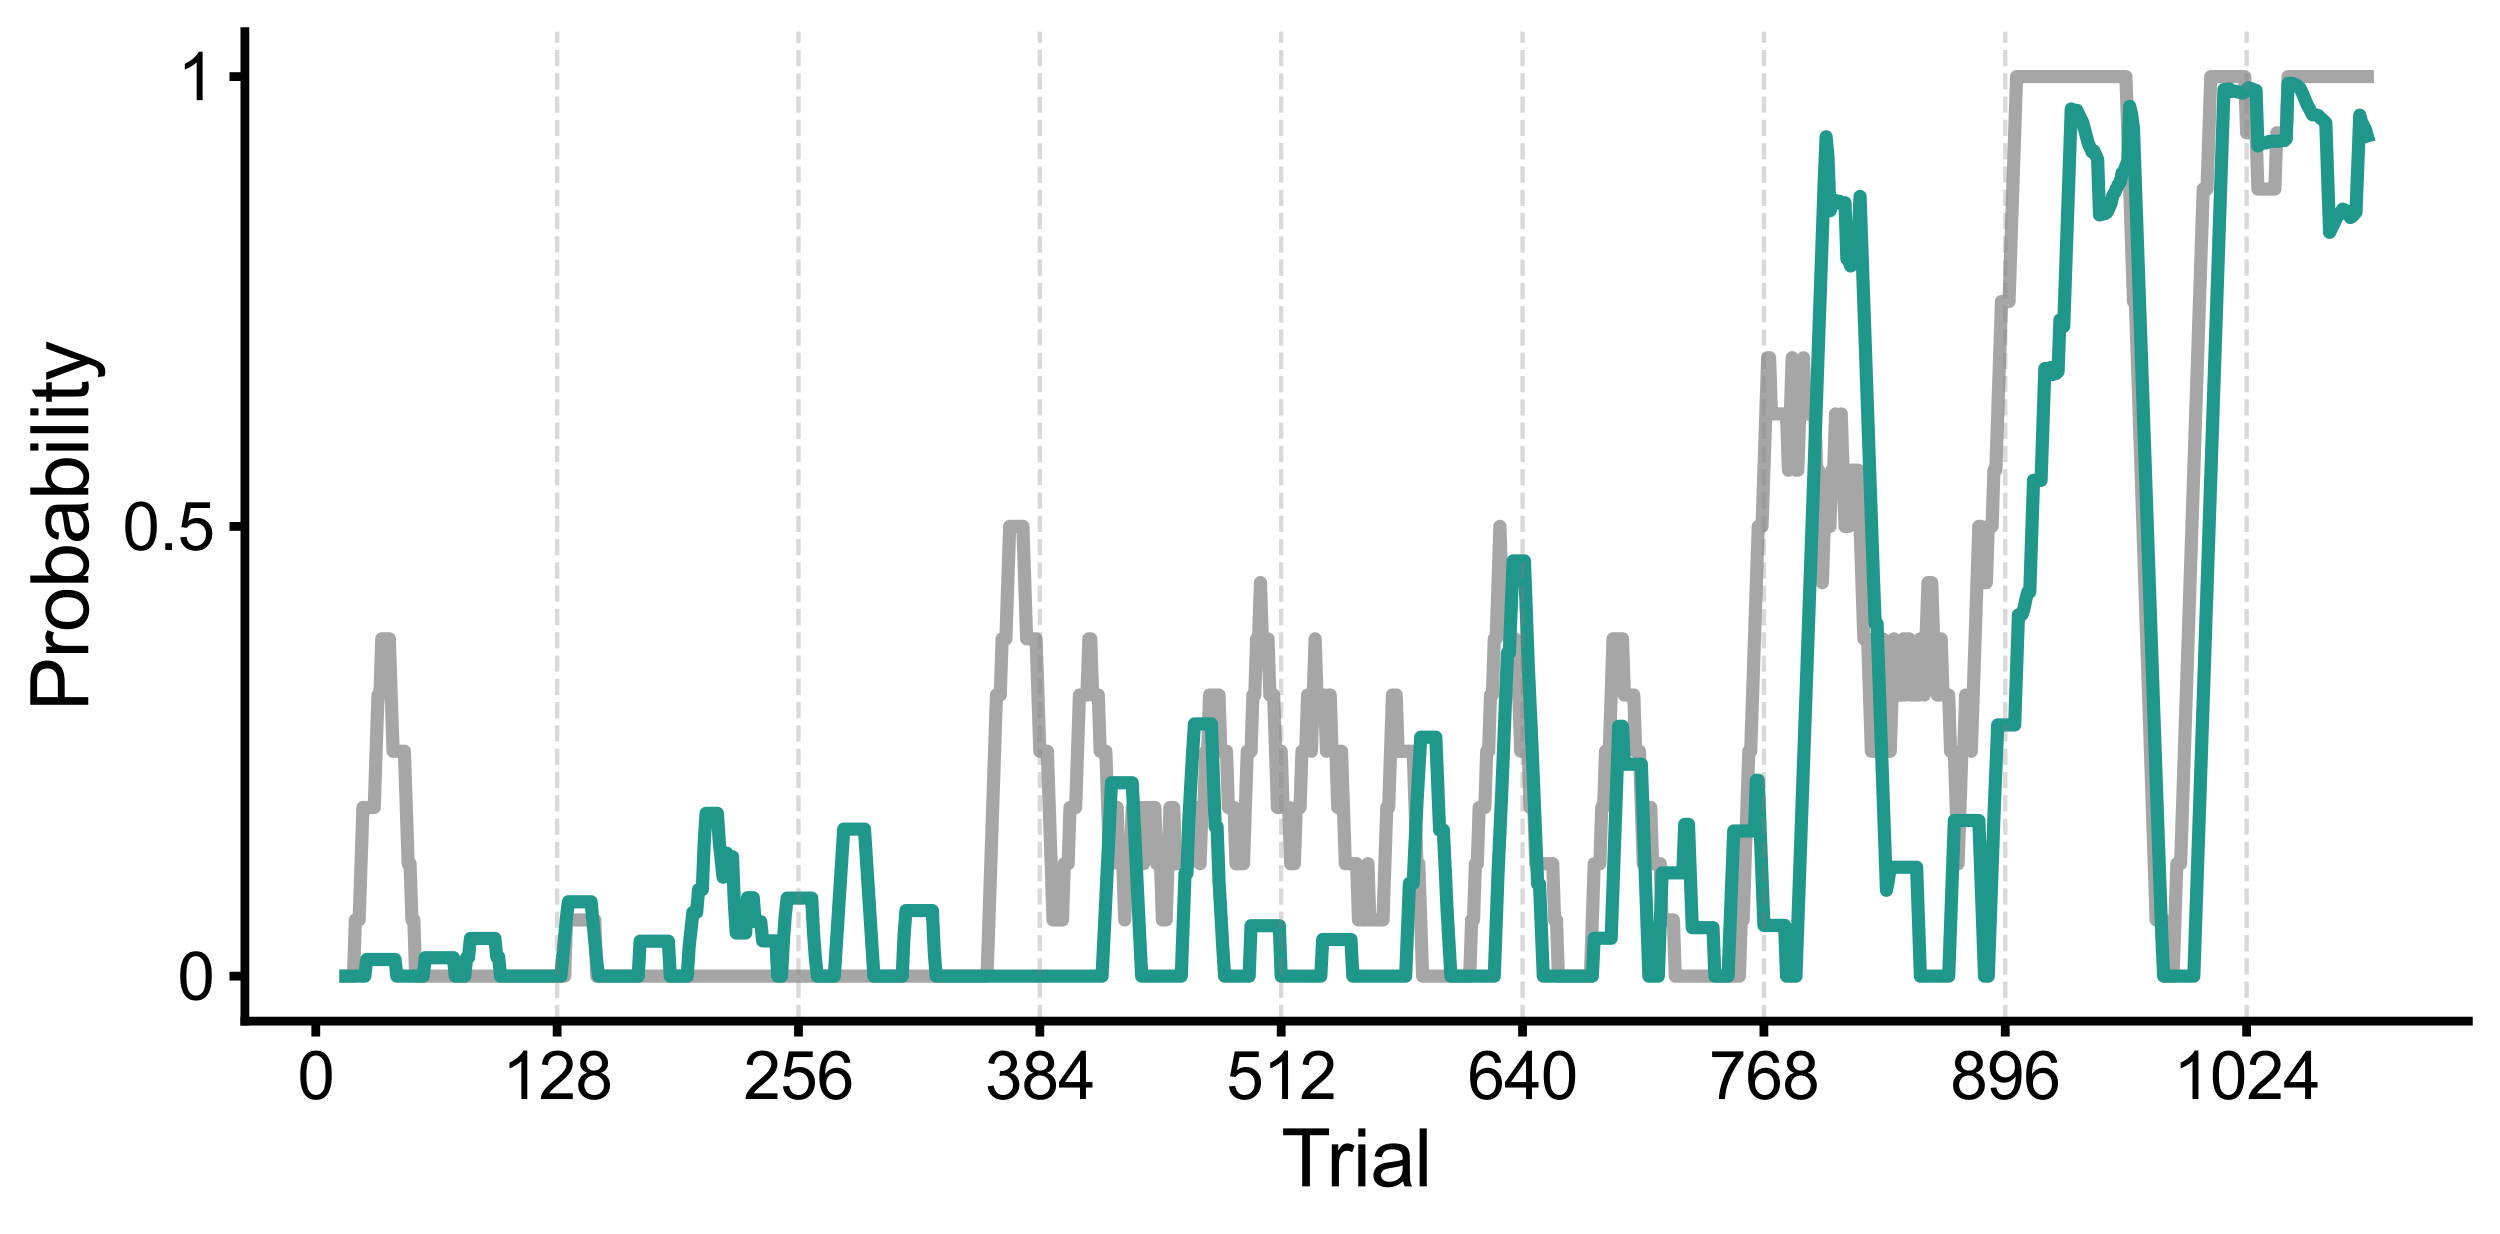 <?xml version="1.0" encoding="utf-8" standalone="no"?>
<!DOCTYPE svg PUBLIC "-//W3C//DTD SVG 1.1//EN"
  "http://www.w3.org/Graphics/SVG/1.1/DTD/svg11.dtd">
<svg xmlns:xlink="http://www.w3.org/1999/xlink" width="568.883pt" height="280.74pt" viewBox="0 0 568.883 280.74" xmlns="http://www.w3.org/2000/svg" version="1.1">
 <defs>
  <style type="text/css">*{stroke-linejoin: round; stroke-linecap: butt}</style>
 </defs>
 <g id="figure_1">
  <g id="patch_1">
   <path d="M 0 280.74 
L 568.883 280.74 
L 568.883 0 
L 0 0 
L 0 280.74 
z
" style="fill: none"/>
  </g>
  <g id="axes_1">
   <g id="patch_2">
    <path d="M 55.722 232.36 
L 561.683 232.36 
L 561.683 7.2 
L 55.722 7.2 
L 55.722 232.36 
z
" style="fill: none"/>
   </g>
   <g id="matplotlib.axis_1">
    <g id="xtick_1">
     <g id="line2d_1">
      <defs>
       <path id="mfc390a1994" d="M 0 0 
L 0 3.5 
" style="stroke: #000000; stroke-width: 2"/>
      </defs>
      <g>
       <use xlink:href="#mfc390a1994" x="71.856" y="232.36" style="stroke: #000000; stroke-width: 2"/>
      </g>
     </g>
     <g id="text_1">
      <!-- 0 -->
      <g transform="translate(67.685 250.097) scale(0.15 -0.15)">
       <defs>
        <path id="ArialMT-30" d="M 266 2259 
Q 266 3072 433 3567 
Q 600 4063 929 4331 
Q 1259 4600 1759 4600 
Q 2128 4600 2406 4451 
Q 2684 4303 2865 4023 
Q 3047 3744 3150 3342 
Q 3253 2941 3253 2259 
Q 3253 1453 3087 958 
Q 2922 463 2592 192 
Q 2263 -78 1759 -78 
Q 1097 -78 719 397 
Q 266 969 266 2259 
z
M 844 2259 
Q 844 1131 1108 757 
Q 1372 384 1759 384 
Q 2147 384 2411 759 
Q 2675 1134 2675 2259 
Q 2675 3391 2411 3762 
Q 2147 4134 1753 4134 
Q 1366 4134 1134 3806 
Q 844 3388 844 2259 
z
" transform="scale(0.016)"/>
       </defs>
       <use xlink:href="#ArialMT-30"/>
      </g>
     </g>
    </g>
    <g id="xtick_2">
     <g id="line2d_2">
      <g>
       <use xlink:href="#mfc390a1994" x="126.777" y="232.36" style="stroke: #000000; stroke-width: 2"/>
      </g>
     </g>
     <g id="text_2">
      <!-- 128 -->
      <g transform="translate(114.264 250.097) scale(0.15 -0.15)">
       <defs>
        <path id="ArialMT-31" d="M 2384 0 
L 1822 0 
L 1822 3584 
Q 1619 3391 1289 3197 
Q 959 3003 697 2906 
L 697 3450 
Q 1169 3672 1522 3987 
Q 1875 4303 2022 4600 
L 2384 4600 
L 2384 0 
z
" transform="scale(0.016)"/>
        <path id="ArialMT-32" d="M 3222 541 
L 3222 0 
L 194 0 
Q 188 203 259 391 
Q 375 700 629 1000 
Q 884 1300 1366 1694 
Q 2113 2306 2375 2664 
Q 2638 3022 2638 3341 
Q 2638 3675 2398 3904 
Q 2159 4134 1775 4134 
Q 1369 4134 1125 3890 
Q 881 3647 878 3216 
L 300 3275 
Q 359 3922 746 4261 
Q 1134 4600 1788 4600 
Q 2447 4600 2831 4234 
Q 3216 3869 3216 3328 
Q 3216 3053 3103 2787 
Q 2991 2522 2730 2228 
Q 2469 1934 1863 1422 
Q 1356 997 1212 845 
Q 1069 694 975 541 
L 3222 541 
z
" transform="scale(0.016)"/>
        <path id="ArialMT-38" d="M 1131 2484 
Q 781 2613 612 2850 
Q 444 3088 444 3419 
Q 444 3919 803 4259 
Q 1163 4600 1759 4600 
Q 2359 4600 2725 4251 
Q 3091 3903 3091 3403 
Q 3091 3084 2923 2848 
Q 2756 2613 2416 2484 
Q 2838 2347 3058 2040 
Q 3278 1734 3278 1309 
Q 3278 722 2862 322 
Q 2447 -78 1769 -78 
Q 1091 -78 675 323 
Q 259 725 259 1325 
Q 259 1772 486 2073 
Q 713 2375 1131 2484 
z
M 1019 3438 
Q 1019 3113 1228 2906 
Q 1438 2700 1772 2700 
Q 2097 2700 2305 2904 
Q 2513 3109 2513 3406 
Q 2513 3716 2298 3927 
Q 2084 4138 1766 4138 
Q 1444 4138 1231 3931 
Q 1019 3725 1019 3438 
z
M 838 1322 
Q 838 1081 952 856 
Q 1066 631 1291 507 
Q 1516 384 1775 384 
Q 2178 384 2440 643 
Q 2703 903 2703 1303 
Q 2703 1709 2433 1975 
Q 2163 2241 1756 2241 
Q 1359 2241 1098 1978 
Q 838 1716 838 1322 
z
" transform="scale(0.016)"/>
       </defs>
       <use xlink:href="#ArialMT-31"/>
       <use xlink:href="#ArialMT-32" x="55.615"/>
       <use xlink:href="#ArialMT-38" x="111.23"/>
      </g>
     </g>
    </g>
    <g id="xtick_3">
     <g id="line2d_3">
      <g>
       <use xlink:href="#mfc390a1994" x="181.698" y="232.36" style="stroke: #000000; stroke-width: 2"/>
      </g>
     </g>
     <g id="text_3">
      <!-- 256 -->
      <g transform="translate(169.186 250.097) scale(0.15 -0.15)">
       <defs>
        <path id="ArialMT-35" d="M 266 1200 
L 856 1250 
Q 922 819 1161 601 
Q 1400 384 1738 384 
Q 2144 384 2425 690 
Q 2706 997 2706 1503 
Q 2706 1984 2436 2262 
Q 2166 2541 1728 2541 
Q 1456 2541 1237 2417 
Q 1019 2294 894 2097 
L 366 2166 
L 809 4519 
L 3088 4519 
L 3088 3981 
L 1259 3981 
L 1013 2750 
Q 1425 3038 1878 3038 
Q 2478 3038 2890 2622 
Q 3303 2206 3303 1553 
Q 3303 931 2941 478 
Q 2500 -78 1738 -78 
Q 1113 -78 717 272 
Q 322 622 266 1200 
z
" transform="scale(0.016)"/>
        <path id="ArialMT-36" d="M 3184 3459 
L 2625 3416 
Q 2550 3747 2413 3897 
Q 2184 4138 1850 4138 
Q 1581 4138 1378 3988 
Q 1113 3794 959 3422 
Q 806 3050 800 2363 
Q 1003 2672 1297 2822 
Q 1591 2972 1913 2972 
Q 2475 2972 2870 2558 
Q 3266 2144 3266 1488 
Q 3266 1056 3080 686 
Q 2894 316 2569 119 
Q 2244 -78 1831 -78 
Q 1128 -78 684 439 
Q 241 956 241 2144 
Q 241 3472 731 4075 
Q 1159 4600 1884 4600 
Q 2425 4600 2770 4297 
Q 3116 3994 3184 3459 
z
M 888 1484 
Q 888 1194 1011 928 
Q 1134 663 1356 523 
Q 1578 384 1822 384 
Q 2178 384 2434 671 
Q 2691 959 2691 1453 
Q 2691 1928 2437 2201 
Q 2184 2475 1800 2475 
Q 1419 2475 1153 2201 
Q 888 1928 888 1484 
z
" transform="scale(0.016)"/>
       </defs>
       <use xlink:href="#ArialMT-32"/>
       <use xlink:href="#ArialMT-35" x="55.615"/>
       <use xlink:href="#ArialMT-36" x="111.23"/>
      </g>
     </g>
    </g>
    <g id="xtick_4">
     <g id="line2d_4">
      <g>
       <use xlink:href="#mfc390a1994" x="236.619" y="232.36" style="stroke: #000000; stroke-width: 2"/>
      </g>
     </g>
     <g id="text_4">
      <!-- 384 -->
      <g transform="translate(224.107 250.097) scale(0.15 -0.15)">
       <defs>
        <path id="ArialMT-33" d="M 269 1209 
L 831 1284 
Q 928 806 1161 595 
Q 1394 384 1728 384 
Q 2125 384 2398 659 
Q 2672 934 2672 1341 
Q 2672 1728 2419 1979 
Q 2166 2231 1775 2231 
Q 1616 2231 1378 2169 
L 1441 2663 
Q 1497 2656 1531 2656 
Q 1891 2656 2178 2843 
Q 2466 3031 2466 3422 
Q 2466 3731 2256 3934 
Q 2047 4138 1716 4138 
Q 1388 4138 1169 3931 
Q 950 3725 888 3313 
L 325 3413 
Q 428 3978 793 4289 
Q 1159 4600 1703 4600 
Q 2078 4600 2393 4439 
Q 2709 4278 2876 4000 
Q 3044 3722 3044 3409 
Q 3044 3113 2884 2869 
Q 2725 2625 2413 2481 
Q 2819 2388 3044 2092 
Q 3269 1797 3269 1353 
Q 3269 753 2831 336 
Q 2394 -81 1725 -81 
Q 1122 -81 723 278 
Q 325 638 269 1209 
z
" transform="scale(0.016)"/>
        <path id="ArialMT-34" d="M 2069 0 
L 2069 1097 
L 81 1097 
L 81 1613 
L 2172 4581 
L 2631 4581 
L 2631 1613 
L 3250 1613 
L 3250 1097 
L 2631 1097 
L 2631 0 
L 2069 0 
z
M 2069 1613 
L 2069 3678 
L 634 1613 
L 2069 1613 
z
" transform="scale(0.016)"/>
       </defs>
       <use xlink:href="#ArialMT-33"/>
       <use xlink:href="#ArialMT-38" x="55.615"/>
       <use xlink:href="#ArialMT-34" x="111.23"/>
      </g>
     </g>
    </g>
    <g id="xtick_5">
     <g id="line2d_5">
      <g>
       <use xlink:href="#mfc390a1994" x="291.54" y="232.36" style="stroke: #000000; stroke-width: 2"/>
      </g>
     </g>
     <g id="text_5">
      <!-- 512 -->
      <g transform="translate(279.028 250.097) scale(0.15 -0.15)">
       <use xlink:href="#ArialMT-35"/>
       <use xlink:href="#ArialMT-31" x="55.615"/>
       <use xlink:href="#ArialMT-32" x="111.23"/>
      </g>
     </g>
    </g>
    <g id="xtick_6">
     <g id="line2d_6">
      <g>
       <use xlink:href="#mfc390a1994" x="346.461" y="232.36" style="stroke: #000000; stroke-width: 2"/>
      </g>
     </g>
     <g id="text_6">
      <!-- 640 -->
      <g transform="translate(333.949 250.097) scale(0.15 -0.15)">
       <use xlink:href="#ArialMT-36"/>
       <use xlink:href="#ArialMT-34" x="55.615"/>
       <use xlink:href="#ArialMT-30" x="111.23"/>
      </g>
     </g>
    </g>
    <g id="xtick_7">
     <g id="line2d_7">
      <g>
       <use xlink:href="#mfc390a1994" x="401.382" y="232.36" style="stroke: #000000; stroke-width: 2"/>
      </g>
     </g>
     <g id="text_7">
      <!-- 768 -->
      <g transform="translate(388.87 250.097) scale(0.15 -0.15)">
       <defs>
        <path id="ArialMT-37" d="M 303 3981 
L 303 4522 
L 3269 4522 
L 3269 4084 
Q 2831 3619 2401 2847 
Q 1972 2075 1738 1259 
Q 1569 684 1522 0 
L 944 0 
Q 953 541 1156 1306 
Q 1359 2072 1739 2783 
Q 2119 3494 2547 3981 
L 303 3981 
z
" transform="scale(0.016)"/>
       </defs>
       <use xlink:href="#ArialMT-37"/>
       <use xlink:href="#ArialMT-36" x="55.615"/>
       <use xlink:href="#ArialMT-38" x="111.23"/>
      </g>
     </g>
    </g>
    <g id="xtick_8">
     <g id="line2d_8">
      <g>
       <use xlink:href="#mfc390a1994" x="456.303" y="232.36" style="stroke: #000000; stroke-width: 2"/>
      </g>
     </g>
     <g id="text_8">
      <!-- 896 -->
      <g transform="translate(443.791 250.097) scale(0.15 -0.15)">
       <defs>
        <path id="ArialMT-39" d="M 350 1059 
L 891 1109 
Q 959 728 1153 556 
Q 1347 384 1650 384 
Q 1909 384 2104 503 
Q 2300 622 2425 820 
Q 2550 1019 2634 1356 
Q 2719 1694 2719 2044 
Q 2719 2081 2716 2156 
Q 2547 1888 2255 1720 
Q 1963 1553 1622 1553 
Q 1053 1553 659 1965 
Q 266 2378 266 3053 
Q 266 3750 677 4175 
Q 1088 4600 1706 4600 
Q 2153 4600 2523 4359 
Q 2894 4119 3086 3673 
Q 3278 3228 3278 2384 
Q 3278 1506 3087 986 
Q 2897 466 2520 194 
Q 2144 -78 1638 -78 
Q 1100 -78 759 220 
Q 419 519 350 1059 
z
M 2653 3081 
Q 2653 3566 2395 3850 
Q 2138 4134 1775 4134 
Q 1400 4134 1122 3828 
Q 844 3522 844 3034 
Q 844 2597 1108 2323 
Q 1372 2050 1759 2050 
Q 2150 2050 2401 2323 
Q 2653 2597 2653 3081 
z
" transform="scale(0.016)"/>
       </defs>
       <use xlink:href="#ArialMT-38"/>
       <use xlink:href="#ArialMT-39" x="55.615"/>
       <use xlink:href="#ArialMT-36" x="111.23"/>
      </g>
     </g>
    </g>
    <g id="xtick_9">
     <g id="line2d_9">
      <g>
       <use xlink:href="#mfc390a1994" x="511.224" y="232.36" style="stroke: #000000; stroke-width: 2"/>
      </g>
     </g>
     <g id="text_9">
      <!-- 1024 -->
      <g transform="translate(494.541 250.097) scale(0.15 -0.15)">
       <use xlink:href="#ArialMT-31"/>
       <use xlink:href="#ArialMT-30" x="55.615"/>
       <use xlink:href="#ArialMT-32" x="111.23"/>
       <use xlink:href="#ArialMT-34" x="166.846"/>
      </g>
     </g>
    </g>
    <g id="text_10">
     <!-- Trial -->
     <g transform="translate(291.542 269.962) scale(0.18 -0.18)">
      <defs>
       <path id="ArialMT-54" d="M 1659 0 
L 1659 4041 
L 150 4041 
L 150 4581 
L 3781 4581 
L 3781 4041 
L 2266 4041 
L 2266 0 
L 1659 0 
z
" transform="scale(0.016)"/>
       <path id="ArialMT-72" d="M 416 0 
L 416 3319 
L 922 3319 
L 922 2816 
Q 1116 3169 1280 3281 
Q 1444 3394 1641 3394 
Q 1925 3394 2219 3213 
L 2025 2691 
Q 1819 2813 1613 2813 
Q 1428 2813 1281 2702 
Q 1134 2591 1072 2394 
Q 978 2094 978 1738 
L 978 0 
L 416 0 
z
" transform="scale(0.016)"/>
       <path id="ArialMT-69" d="M 425 3934 
L 425 4581 
L 988 4581 
L 988 3934 
L 425 3934 
z
M 425 0 
L 425 3319 
L 988 3319 
L 988 0 
L 425 0 
z
" transform="scale(0.016)"/>
       <path id="ArialMT-61" d="M 2588 409 
Q 2275 144 1986 34 
Q 1697 -75 1366 -75 
Q 819 -75 525 192 
Q 231 459 231 875 
Q 231 1119 342 1320 
Q 453 1522 633 1644 
Q 813 1766 1038 1828 
Q 1203 1872 1538 1913 
Q 2219 1994 2541 2106 
Q 2544 2222 2544 2253 
Q 2544 2597 2384 2738 
Q 2169 2928 1744 2928 
Q 1347 2928 1158 2789 
Q 969 2650 878 2297 
L 328 2372 
Q 403 2725 575 2942 
Q 747 3159 1072 3276 
Q 1397 3394 1825 3394 
Q 2250 3394 2515 3294 
Q 2781 3194 2906 3042 
Q 3031 2891 3081 2659 
Q 3109 2516 3109 2141 
L 3109 1391 
Q 3109 606 3145 398 
Q 3181 191 3288 0 
L 2700 0 
Q 2613 175 2588 409 
z
M 2541 1666 
Q 2234 1541 1622 1453 
Q 1275 1403 1131 1340 
Q 988 1278 909 1158 
Q 831 1038 831 891 
Q 831 666 1001 516 
Q 1172 366 1500 366 
Q 1825 366 2078 508 
Q 2331 650 2450 897 
Q 2541 1088 2541 1459 
L 2541 1666 
z
" transform="scale(0.016)"/>
       <path id="ArialMT-6c" d="M 409 0 
L 409 4581 
L 972 4581 
L 972 0 
L 409 0 
z
" transform="scale(0.016)"/>
      </defs>
      <use xlink:href="#ArialMT-54"/>
      <use xlink:href="#ArialMT-72" x="57.334"/>
      <use xlink:href="#ArialMT-69" x="90.635"/>
      <use xlink:href="#ArialMT-61" x="112.852"/>
      <use xlink:href="#ArialMT-6c" x="168.467"/>
     </g>
    </g>
   </g>
   <g id="matplotlib.axis_2">
    <g id="ytick_1">
     <g id="line2d_10">
      <defs>
       <path id="m599a51921e" d="M 0 0 
L -3.5 0 
" style="stroke: #000000; stroke-width: 2"/>
      </defs>
      <g>
       <use xlink:href="#m599a51921e" x="55.722" y="222.125" style="stroke: #000000; stroke-width: 2"/>
      </g>
     </g>
     <g id="text_11">
      <!-- 0 -->
      <g transform="translate(40.381 227.494) scale(0.15 -0.15)">
       <use xlink:href="#ArialMT-30"/>
      </g>
     </g>
    </g>
    <g id="ytick_2">
     <g id="line2d_11">
      <g>
       <use xlink:href="#m599a51921e" x="55.722" y="119.78" style="stroke: #000000; stroke-width: 2"/>
      </g>
     </g>
     <g id="text_12">
      <!-- 0.5 -->
      <g transform="translate(27.872 125.148) scale(0.15 -0.15)">
       <defs>
        <path id="ArialMT-2e" d="M 581 0 
L 581 641 
L 1222 641 
L 1222 0 
L 581 0 
z
" transform="scale(0.016)"/>
       </defs>
       <use xlink:href="#ArialMT-30"/>
       <use xlink:href="#ArialMT-2e" x="55.615"/>
       <use xlink:href="#ArialMT-35" x="83.398"/>
      </g>
     </g>
    </g>
    <g id="ytick_3">
     <g id="line2d_12">
      <g>
       <use xlink:href="#m599a51921e" x="55.722" y="17.435" style="stroke: #000000; stroke-width: 2"/>
      </g>
     </g>
     <g id="text_13">
      <!-- 1 -->
      <g transform="translate(40.381 22.803) scale(0.15 -0.15)">
       <use xlink:href="#ArialMT-31"/>
      </g>
     </g>
    </g>
    <g id="text_14">
     <!-- Probability -->
     <g transform="translate(20.084 161.799) rotate(-90) scale(0.18 -0.18)">
      <defs>
       <path id="ArialMT-50" d="M 494 0 
L 494 4581 
L 2222 4581 
Q 2678 4581 2919 4538 
Q 3256 4481 3484 4323 
Q 3713 4166 3852 3881 
Q 3991 3597 3991 3256 
Q 3991 2672 3619 2267 
Q 3247 1863 2275 1863 
L 1100 1863 
L 1100 0 
L 494 0 
z
M 1100 2403 
L 2284 2403 
Q 2872 2403 3119 2622 
Q 3366 2841 3366 3238 
Q 3366 3525 3220 3729 
Q 3075 3934 2838 4000 
Q 2684 4041 2272 4041 
L 1100 4041 
L 1100 2403 
z
" transform="scale(0.016)"/>
       <path id="ArialMT-6f" d="M 213 1659 
Q 213 2581 725 3025 
Q 1153 3394 1769 3394 
Q 2453 3394 2887 2945 
Q 3322 2497 3322 1706 
Q 3322 1066 3130 698 
Q 2938 331 2570 128 
Q 2203 -75 1769 -75 
Q 1072 -75 642 372 
Q 213 819 213 1659 
z
M 791 1659 
Q 791 1022 1069 705 
Q 1347 388 1769 388 
Q 2188 388 2466 706 
Q 2744 1025 2744 1678 
Q 2744 2294 2464 2611 
Q 2184 2928 1769 2928 
Q 1347 2928 1069 2612 
Q 791 2297 791 1659 
z
" transform="scale(0.016)"/>
       <path id="ArialMT-62" d="M 941 0 
L 419 0 
L 419 4581 
L 981 4581 
L 981 2947 
Q 1338 3394 1891 3394 
Q 2197 3394 2470 3270 
Q 2744 3147 2920 2923 
Q 3097 2700 3197 2384 
Q 3297 2069 3297 1709 
Q 3297 856 2875 390 
Q 2453 -75 1863 -75 
Q 1275 -75 941 416 
L 941 0 
z
M 934 1684 
Q 934 1088 1097 822 
Q 1363 388 1816 388 
Q 2184 388 2453 708 
Q 2722 1028 2722 1663 
Q 2722 2313 2464 2622 
Q 2206 2931 1841 2931 
Q 1472 2931 1203 2611 
Q 934 2291 934 1684 
z
" transform="scale(0.016)"/>
       <path id="ArialMT-74" d="M 1650 503 
L 1731 6 
Q 1494 -44 1306 -44 
Q 1000 -44 831 53 
Q 663 150 594 308 
Q 525 466 525 972 
L 525 2881 
L 113 2881 
L 113 3319 
L 525 3319 
L 525 4141 
L 1084 4478 
L 1084 3319 
L 1650 3319 
L 1650 2881 
L 1084 2881 
L 1084 941 
Q 1084 700 1114 631 
Q 1144 563 1211 522 
Q 1278 481 1403 481 
Q 1497 481 1650 503 
z
" transform="scale(0.016)"/>
       <path id="ArialMT-79" d="M 397 -1278 
L 334 -750 
Q 519 -800 656 -800 
Q 844 -800 956 -737 
Q 1069 -675 1141 -563 
Q 1194 -478 1313 -144 
Q 1328 -97 1363 -6 
L 103 3319 
L 709 3319 
L 1400 1397 
Q 1534 1031 1641 628 
Q 1738 1016 1872 1384 
L 2581 3319 
L 3144 3319 
L 1881 -56 
Q 1678 -603 1566 -809 
Q 1416 -1088 1222 -1217 
Q 1028 -1347 759 -1347 
Q 597 -1347 397 -1278 
z
" transform="scale(0.016)"/>
      </defs>
      <use xlink:href="#ArialMT-50"/>
      <use xlink:href="#ArialMT-72" x="66.699"/>
      <use xlink:href="#ArialMT-6f" x="100"/>
      <use xlink:href="#ArialMT-62" x="155.615"/>
      <use xlink:href="#ArialMT-61" x="211.23"/>
      <use xlink:href="#ArialMT-62" x="266.846"/>
      <use xlink:href="#ArialMT-69" x="322.461"/>
      <use xlink:href="#ArialMT-6c" x="344.678"/>
      <use xlink:href="#ArialMT-69" x="366.895"/>
      <use xlink:href="#ArialMT-74" x="389.111"/>
      <use xlink:href="#ArialMT-79" x="416.895"/>
     </g>
    </g>
   </g>
   <g id="line2d_13">
    <path d="M 78.721 222.125 
L 80.437 222.125 
L 80.866 209.332 
L 81.724 209.332 
L 82.582 183.746 
L 85.157 183.746 
L 86.015 158.16 
L 86.444 158.16 
L 86.873 145.366 
L 88.589 145.366 
L 89.447 170.953 
L 92.022 170.953 
L 92.88 196.539 
L 93.309 196.539 
L 93.738 209.332 
L 94.167 209.332 
L 94.596 222.125 
L 128.493 222.125 
L 128.922 209.332 
L 135.358 209.332 
L 135.787 222.125 
L 224.605 222.125 
L 226.75 158.16 
L 227.608 158.16 
L 228.037 145.366 
L 228.895 145.366 
L 229.754 119.78 
L 232.757 119.78 
L 233.615 145.366 
L 235.761 145.366 
L 236.619 170.953 
L 238.335 170.953 
L 239.622 209.332 
L 241.767 209.332 
L 242.197 196.539 
L 243.055 196.539 
L 243.484 183.746 
L 244.771 183.746 
L 245.629 158.16 
L 247.345 158.16 
L 247.774 145.366 
L 248.204 145.366 
L 248.633 158.16 
L 249.92 158.16 
L 250.349 170.953 
L 251.636 170.953 
L 252.494 196.539 
L 252.923 196.539 
L 253.352 183.746 
L 254.211 183.746 
L 254.64 196.539 
L 255.498 196.539 
L 255.927 209.332 
L 256.356 196.539 
L 257.214 196.539 
L 257.643 183.746 
L 259.788 183.746 
L 260.218 196.539 
L 260.647 183.746 
L 262.792 183.746 
L 263.221 196.539 
L 264.079 196.539 
L 264.508 209.332 
L 265.366 209.332 
L 266.225 183.746 
L 267.083 183.746 
L 267.512 196.539 
L 270.515 196.539 
L 270.944 183.746 
L 272.661 183.746 
L 273.09 196.539 
L 273.519 183.746 
L 273.948 183.746 
L 274.377 170.953 
L 274.806 170.953 
L 275.235 158.16 
L 277.38 158.16 
L 277.809 170.953 
L 279.097 170.953 
L 279.526 183.746 
L 280.813 183.746 
L 281.242 196.539 
L 282.958 196.539 
L 283.816 170.953 
L 284.675 170.953 
L 285.104 158.16 
L 285.533 158.16 
L 285.962 145.366 
L 286.391 145.366 
L 286.82 132.573 
L 287.249 145.366 
L 288.536 145.366 
L 288.965 158.16 
L 289.823 158.16 
L 290.682 183.746 
L 291.111 183.746 
L 291.54 170.953 
L 291.969 183.746 
L 293.256 183.746 
L 293.685 196.539 
L 294.543 196.539 
L 294.972 183.746 
L 295.83 183.746 
L 296.259 170.953 
L 297.118 170.953 
L 297.547 158.16 
L 297.976 158.16 
L 298.405 170.953 
L 299.263 145.366 
L 299.692 158.16 
L 301.408 158.16 
L 301.837 170.953 
L 302.266 158.16 
L 302.696 158.16 
L 303.125 170.953 
L 303.983 170.953 
L 304.412 183.746 
L 304.841 170.953 
L 305.27 170.953 
L 306.128 196.539 
L 308.702 196.539 
L 309.132 209.332 
L 310.848 209.332 
L 311.277 196.539 
L 311.706 209.332 
L 314.709 209.332 
L 315.568 183.746 
L 315.997 183.746 
L 316.855 158.16 
L 317.713 158.16 
L 318.142 170.953 
L 321.575 170.953 
L 322.433 196.539 
L 322.862 196.539 
L 323.72 222.125 
L 334.447 222.125 
L 334.876 209.332 
L 335.305 209.332 
L 335.734 196.539 
L 336.163 196.539 
L 336.592 183.746 
L 337.879 183.746 
L 338.308 170.953 
L 338.737 170.953 
L 339.167 158.16 
L 339.596 158.16 
L 340.025 145.366 
L 340.454 145.366 
L 341.312 119.78 
L 341.741 132.573 
L 343.028 132.573 
L 343.457 145.366 
L 344.744 145.366 
L 345.173 158.16 
L 345.603 158.16 
L 346.032 170.953 
L 347.748 170.953 
L 348.177 183.746 
L 349.035 183.746 
L 349.464 196.539 
L 353.326 196.539 
L 353.755 209.332 
L 354.184 209.332 
L 354.613 222.125 
L 361.907 222.125 
L 362.765 196.539 
L 364.053 196.539 
L 364.482 183.746 
L 364.911 183.746 
L 365.34 170.953 
L 366.198 170.953 
L 367.056 145.366 
L 369.201 145.366 
L 369.631 158.16 
L 371.776 158.16 
L 372.205 170.953 
L 373.063 170.953 
L 373.921 196.539 
L 374.35 183.746 
L 375.638 183.746 
L 376.067 196.539 
L 377.783 196.539 
L 378.212 209.332 
L 380.786 209.332 
L 381.215 222.125 
L 395.804 222.125 
L 396.233 209.332 
L 396.662 209.332 
L 397.949 170.953 
L 398.378 170.953 
L 400.095 119.78 
L 400.953 119.78 
L 402.24 81.4 
L 402.669 81.4 
L 403.098 94.194 
L 406.531 94.194 
L 406.96 106.987 
L 407.818 81.4 
L 408.676 106.987 
L 409.105 106.987 
L 409.534 94.194 
L 409.963 94.194 
L 410.392 81.4 
L 410.821 94.194 
L 412.967 94.194 
L 413.396 106.987 
L 413.825 106.987 
L 414.683 132.573 
L 415.112 119.78 
L 416.399 119.78 
L 416.828 106.987 
L 417.257 106.987 
L 417.686 94.194 
L 418.115 106.987 
L 418.545 106.987 
L 418.974 94.194 
L 419.832 119.78 
L 420.69 119.78 
L 421.119 106.987 
L 422.835 106.987 
L 424.122 145.366 
L 424.981 145.366 
L 425.839 170.953 
L 426.268 170.953 
L 426.697 158.16 
L 427.984 158.16 
L 428.413 145.366 
L 428.842 158.16 
L 429.271 158.16 
L 429.7 170.953 
L 430.129 170.953 
L 430.988 145.366 
L 431.417 158.16 
L 432.704 158.16 
L 433.133 145.366 
L 433.562 158.16 
L 433.991 145.366 
L 434.42 145.366 
L 434.849 158.16 
L 436.566 158.16 
L 436.995 145.366 
L 437.424 145.366 
L 437.853 158.16 
L 438.711 132.573 
L 439.569 132.573 
L 439.998 145.366 
L 440.427 145.366 
L 440.856 158.16 
L 441.285 158.16 
L 441.714 145.366 
L 442.143 158.16 
L 443.431 158.16 
L 443.86 170.953 
L 444.718 170.953 
L 445.576 196.539 
L 446.434 170.953 
L 446.863 170.953 
L 447.292 158.16 
L 448.15 158.16 
L 448.58 170.953 
L 450.296 119.78 
L 450.725 119.78 
L 451.154 132.573 
L 452.012 132.573 
L 452.441 119.78 
L 453.299 119.78 
L 453.728 106.987 
L 454.157 106.987 
L 455.445 68.607 
L 457.161 68.607 
L 458.877 17.435 
L 483.763 17.435 
L 485.48 68.607 
L 485.909 68.607 
L 490.628 209.332 
L 492.345 209.332 
L 492.774 222.125 
L 494.49 222.125 
L 495.348 196.539 
L 496.206 196.539 
L 501.355 43.021 
L 502.213 43.021 
L 503.071 17.435 
L 510.795 17.435 
L 511.224 30.228 
L 513.369 30.228 
L 513.798 43.021 
L 517.66 43.021 
L 518.089 30.228 
L 520.234 30.228 
L 520.663 17.435 
L 538.684 17.435 
L 538.684 17.435 
" clip-path="url(#p407f18ef2c)" style="fill: none; stroke: #a6a6a6; stroke-width: 3; stroke-linecap: square"/>
   </g>
   <g id="line2d_14">
    <path d="M 78.721 222.125 
L 83.011 222.125 
L 83.44 218.331 
L 89.877 218.331 
L 90.306 222.125 
L 96.313 222.125 
L 96.742 217.935 
L 103.178 217.935 
L 103.607 222.125 
L 105.752 222.125 
L 106.181 217.897 
L 106.61 217.897 
L 107.039 213.553 
L 112.617 213.553 
L 113.046 217.782 
L 113.475 217.782 
L 113.904 222.125 
L 127.635 222.125 
L 128.922 208.575 
L 129.351 205.201 
L 134.5 205.201 
L 135.787 218.752 
L 136.216 222.125 
L 145.227 222.125 
L 145.656 214.172 
L 152.092 214.172 
L 152.521 222.125 
L 156.382 222.125 
L 156.812 215.503 
L 157.67 207.601 
L 158.528 207.601 
L 158.957 202.436 
L 159.815 202.436 
L 160.244 191.715 
L 160.673 185.079 
L 163.248 185.079 
L 163.677 191.701 
L 164.535 199.604 
L 164.964 194.15 
L 165.393 194.15 
L 165.822 199.314 
L 166.251 199.314 
L 166.68 194.946 
L 167.109 205.667 
L 167.538 212.303 
L 169.684 212.303 
L 170.113 204.279 
L 171.4 204.279 
L 171.829 209.734 
L 173.116 209.734 
L 173.545 214.102 
L 176.549 214.102 
L 176.978 222.125 
L 177.836 222.125 
L 178.265 214.019 
L 178.694 208.244 
L 179.123 204.366 
L 184.701 204.366 
L 185.13 212.473 
L 185.559 218.247 
L 185.988 222.125 
L 189.85 222.125 
L 191.995 188.663 
L 196.715 188.663 
L 198.86 222.125 
L 205.296 222.125 
L 205.726 212.84 
L 206.155 207.202 
L 212.162 207.202 
L 212.591 216.487 
L 213.02 222.125 
L 250.778 222.125 
L 252.923 178.119 
L 257.643 178.119 
L 259.788 222.125 
L 268.799 222.125 
L 269.657 198.761 
L 270.086 198.761 
L 270.515 186.629 
L 271.373 171.392 
L 271.802 164.736 
L 275.664 164.736 
L 276.522 188.101 
L 276.951 188.101 
L 277.38 200.233 
L 278.238 215.47 
L 278.668 222.125 
L 284.245 222.125 
L 284.675 210.646 
L 291.111 210.646 
L 291.54 222.125 
L 300.55 222.125 
L 300.979 213.794 
L 307.415 213.794 
L 307.844 222.125 
L 319.858 222.125 
L 320.716 201.016 
L 321.575 201.016 
L 322.433 182.662 
L 323.291 167.757 
L 326.723 167.757 
L 327.582 188.867 
L 328.44 188.867 
L 329.298 207.22 
L 330.156 222.125 
L 340.025 222.125 
L 340.883 198.709 
L 341.741 179.993 
L 343.028 148.592 
L 343.457 148.592 
L 344.315 127.633 
L 346.89 127.633 
L 347.748 151.049 
L 348.606 169.765 
L 349.893 201.166 
L 350.322 201.166 
L 351.18 222.125 
L 362.336 222.125 
L 362.765 213.509 
L 366.627 213.509 
L 368.343 165.276 
L 369.201 165.276 
L 369.631 173.893 
L 373.492 173.893 
L 375.208 222.125 
L 377.354 222.125 
L 378.212 198.623 
L 382.932 198.623 
L 383.361 187.59 
L 384.219 187.59 
L 385.077 211.092 
L 389.797 211.092 
L 390.226 222.125 
L 393.229 222.125 
L 394.517 189.096 
L 399.236 189.096 
L 399.665 177.545 
L 400.095 177.545 
L 401.382 210.574 
L 406.102 210.574 
L 406.531 222.125 
L 408.676 222.125 
L 410.392 173.779 
L 412.967 101.932 
L 415.112 41.069 
L 415.541 31.134 
L 415.97 35.828 
L 416.399 47.963 
L 416.828 47.01 
L 417.686 45.629 
L 418.115 45.799 
L 418.545 45.792 
L 418.974 46.316 
L 419.403 46.37 
L 419.832 46.144 
L 420.261 58.891 
L 420.69 59.339 
L 421.119 60.516 
L 421.548 60.195 
L 422.835 53.804 
L 423.264 44.704 
L 426.268 130.39 
L 426.697 141.9 
L 427.126 141.9 
L 429.271 202.585 
L 429.7 200.354 
L 430.129 197.343 
L 436.136 197.343 
L 436.995 222.125 
L 443.431 222.125 
L 444.718 186.716 
L 450.296 186.716 
L 451.583 222.125 
L 452.441 222.125 
L 453.728 185.851 
L 454.586 164.963 
L 458.448 164.963 
L 459.306 139.909 
L 459.735 140.159 
L 460.164 139.768 
L 460.593 138.379 
L 461.023 136.191 
L 461.452 134.708 
L 461.881 134.708 
L 462.739 109.297 
L 464.455 109.297 
L 465.313 83.875 
L 465.742 83.99 
L 466.6 83.653 
L 467.03 85.235 
L 467.459 85.022 
L 467.888 84.979 
L 468.317 84.56 
L 468.746 72.81 
L 469.175 73.828 
L 469.604 74.27 
L 471.32 24.792 
L 471.749 25.064 
L 472.607 25.111 
L 473.466 26.96 
L 473.895 27.744 
L 475.182 32.603 
L 476.04 34.565 
L 476.469 34.348 
L 477.327 36.27 
L 477.756 48.902 
L 478.614 48.676 
L 479.044 48.611 
L 479.473 48.292 
L 480.331 46.377 
L 480.76 44.559 
L 481.189 43.818 
L 482.047 41.94 
L 482.476 41.368 
L 482.905 39.325 
L 483.334 38.939 
L 484.192 36.568 
L 484.621 24.202 
L 485.05 25.969 
L 485.48 29.31 
L 488.912 127.869 
L 490.199 164.825 
L 491.916 212.873 
L 492.345 222.125 
L 499.21 222.125 
L 506.075 20.374 
L 506.504 20.448 
L 506.933 20.249 
L 507.362 20.247 
L 507.791 20.799 
L 508.649 20.753 
L 509.937 21.095 
L 510.366 21.183 
L 510.795 20.947 
L 511.653 19.954 
L 513.369 20.587 
L 513.798 33.217 
L 514.227 32.936 
L 514.656 32.378 
L 515.515 32.542 
L 515.944 32.425 
L 516.373 32.173 
L 518.518 32.135 
L 519.376 31.976 
L 519.805 32.006 
L 520.234 31.628 
L 520.663 18.967 
L 521.521 18.955 
L 522.38 19.315 
L 522.809 19.529 
L 523.238 19.881 
L 523.667 20.616 
L 524.954 23.702 
L 526.241 26.136 
L 526.67 26.083 
L 527.528 26.283 
L 527.958 26.817 
L 528.816 27.497 
L 529.245 27.967 
L 530.103 52.867 
L 530.961 51.187 
L 531.819 49.252 
L 532.248 48.906 
L 533.106 47.595 
L 534.394 48.226 
L 534.823 49.492 
L 535.252 49.27 
L 536.11 48.282 
L 536.968 26.212 
L 537.397 27.77 
L 538.255 29.465 
L 538.684 30.932 
L 538.684 30.932 
" clip-path="url(#p407f18ef2c)" style="fill: none; stroke: #20978b; stroke-width: 3; stroke-linecap: square"/>
   </g>
   <g id="line2d_15">
    <path d="M 126.777 232.36 
L 126.777 7.2 
" clip-path="url(#p407f18ef2c)" style="fill: none; stroke-dasharray: 3.7,1.6; stroke-dashoffset: 0; stroke: #808080; stroke-opacity: 0.3"/>
   </g>
   <g id="line2d_16">
    <path d="M 181.698 232.36 
L 181.698 7.2 
" clip-path="url(#p407f18ef2c)" style="fill: none; stroke-dasharray: 3.7,1.6; stroke-dashoffset: 0; stroke: #808080; stroke-opacity: 0.3"/>
   </g>
   <g id="line2d_17">
    <path d="M 236.619 232.36 
L 236.619 7.2 
" clip-path="url(#p407f18ef2c)" style="fill: none; stroke-dasharray: 3.7,1.6; stroke-dashoffset: 0; stroke: #808080; stroke-opacity: 0.3"/>
   </g>
   <g id="line2d_18">
    <path d="M 291.54 232.36 
L 291.54 7.2 
" clip-path="url(#p407f18ef2c)" style="fill: none; stroke-dasharray: 3.7,1.6; stroke-dashoffset: 0; stroke: #808080; stroke-opacity: 0.3"/>
   </g>
   <g id="line2d_19">
    <path d="M 346.461 232.36 
L 346.461 7.2 
" clip-path="url(#p407f18ef2c)" style="fill: none; stroke-dasharray: 3.7,1.6; stroke-dashoffset: 0; stroke: #808080; stroke-opacity: 0.3"/>
   </g>
   <g id="line2d_20">
    <path d="M 401.382 232.36 
L 401.382 7.2 
" clip-path="url(#p407f18ef2c)" style="fill: none; stroke-dasharray: 3.7,1.6; stroke-dashoffset: 0; stroke: #808080; stroke-opacity: 0.3"/>
   </g>
   <g id="line2d_21">
    <path d="M 456.303 232.36 
L 456.303 7.2 
" clip-path="url(#p407f18ef2c)" style="fill: none; stroke-dasharray: 3.7,1.6; stroke-dashoffset: 0; stroke: #808080; stroke-opacity: 0.3"/>
   </g>
   <g id="line2d_22">
    <path d="M 511.224 232.36 
L 511.224 7.2 
" clip-path="url(#p407f18ef2c)" style="fill: none; stroke-dasharray: 3.7,1.6; stroke-dashoffset: 0; stroke: #808080; stroke-opacity: 0.3"/>
   </g>
   <g id="patch_3">
    <path d="M 55.722 232.36 
L 55.722 7.2 
" style="fill: none; stroke: #000000; stroke-width: 2; stroke-linejoin: miter; stroke-linecap: square"/>
   </g>
   <g id="patch_4">
    <path d="M 55.722 232.36 
L 561.683 232.36 
" style="fill: none; stroke: #000000; stroke-width: 2; stroke-linejoin: miter; stroke-linecap: square"/>
   </g>
  </g>
 </g>
 <defs>
  <clipPath id="p407f18ef2c">
   <rect x="55.722" y="7.2" width="505.96" height="225.16"/>
  </clipPath>
 </defs>
</svg>
